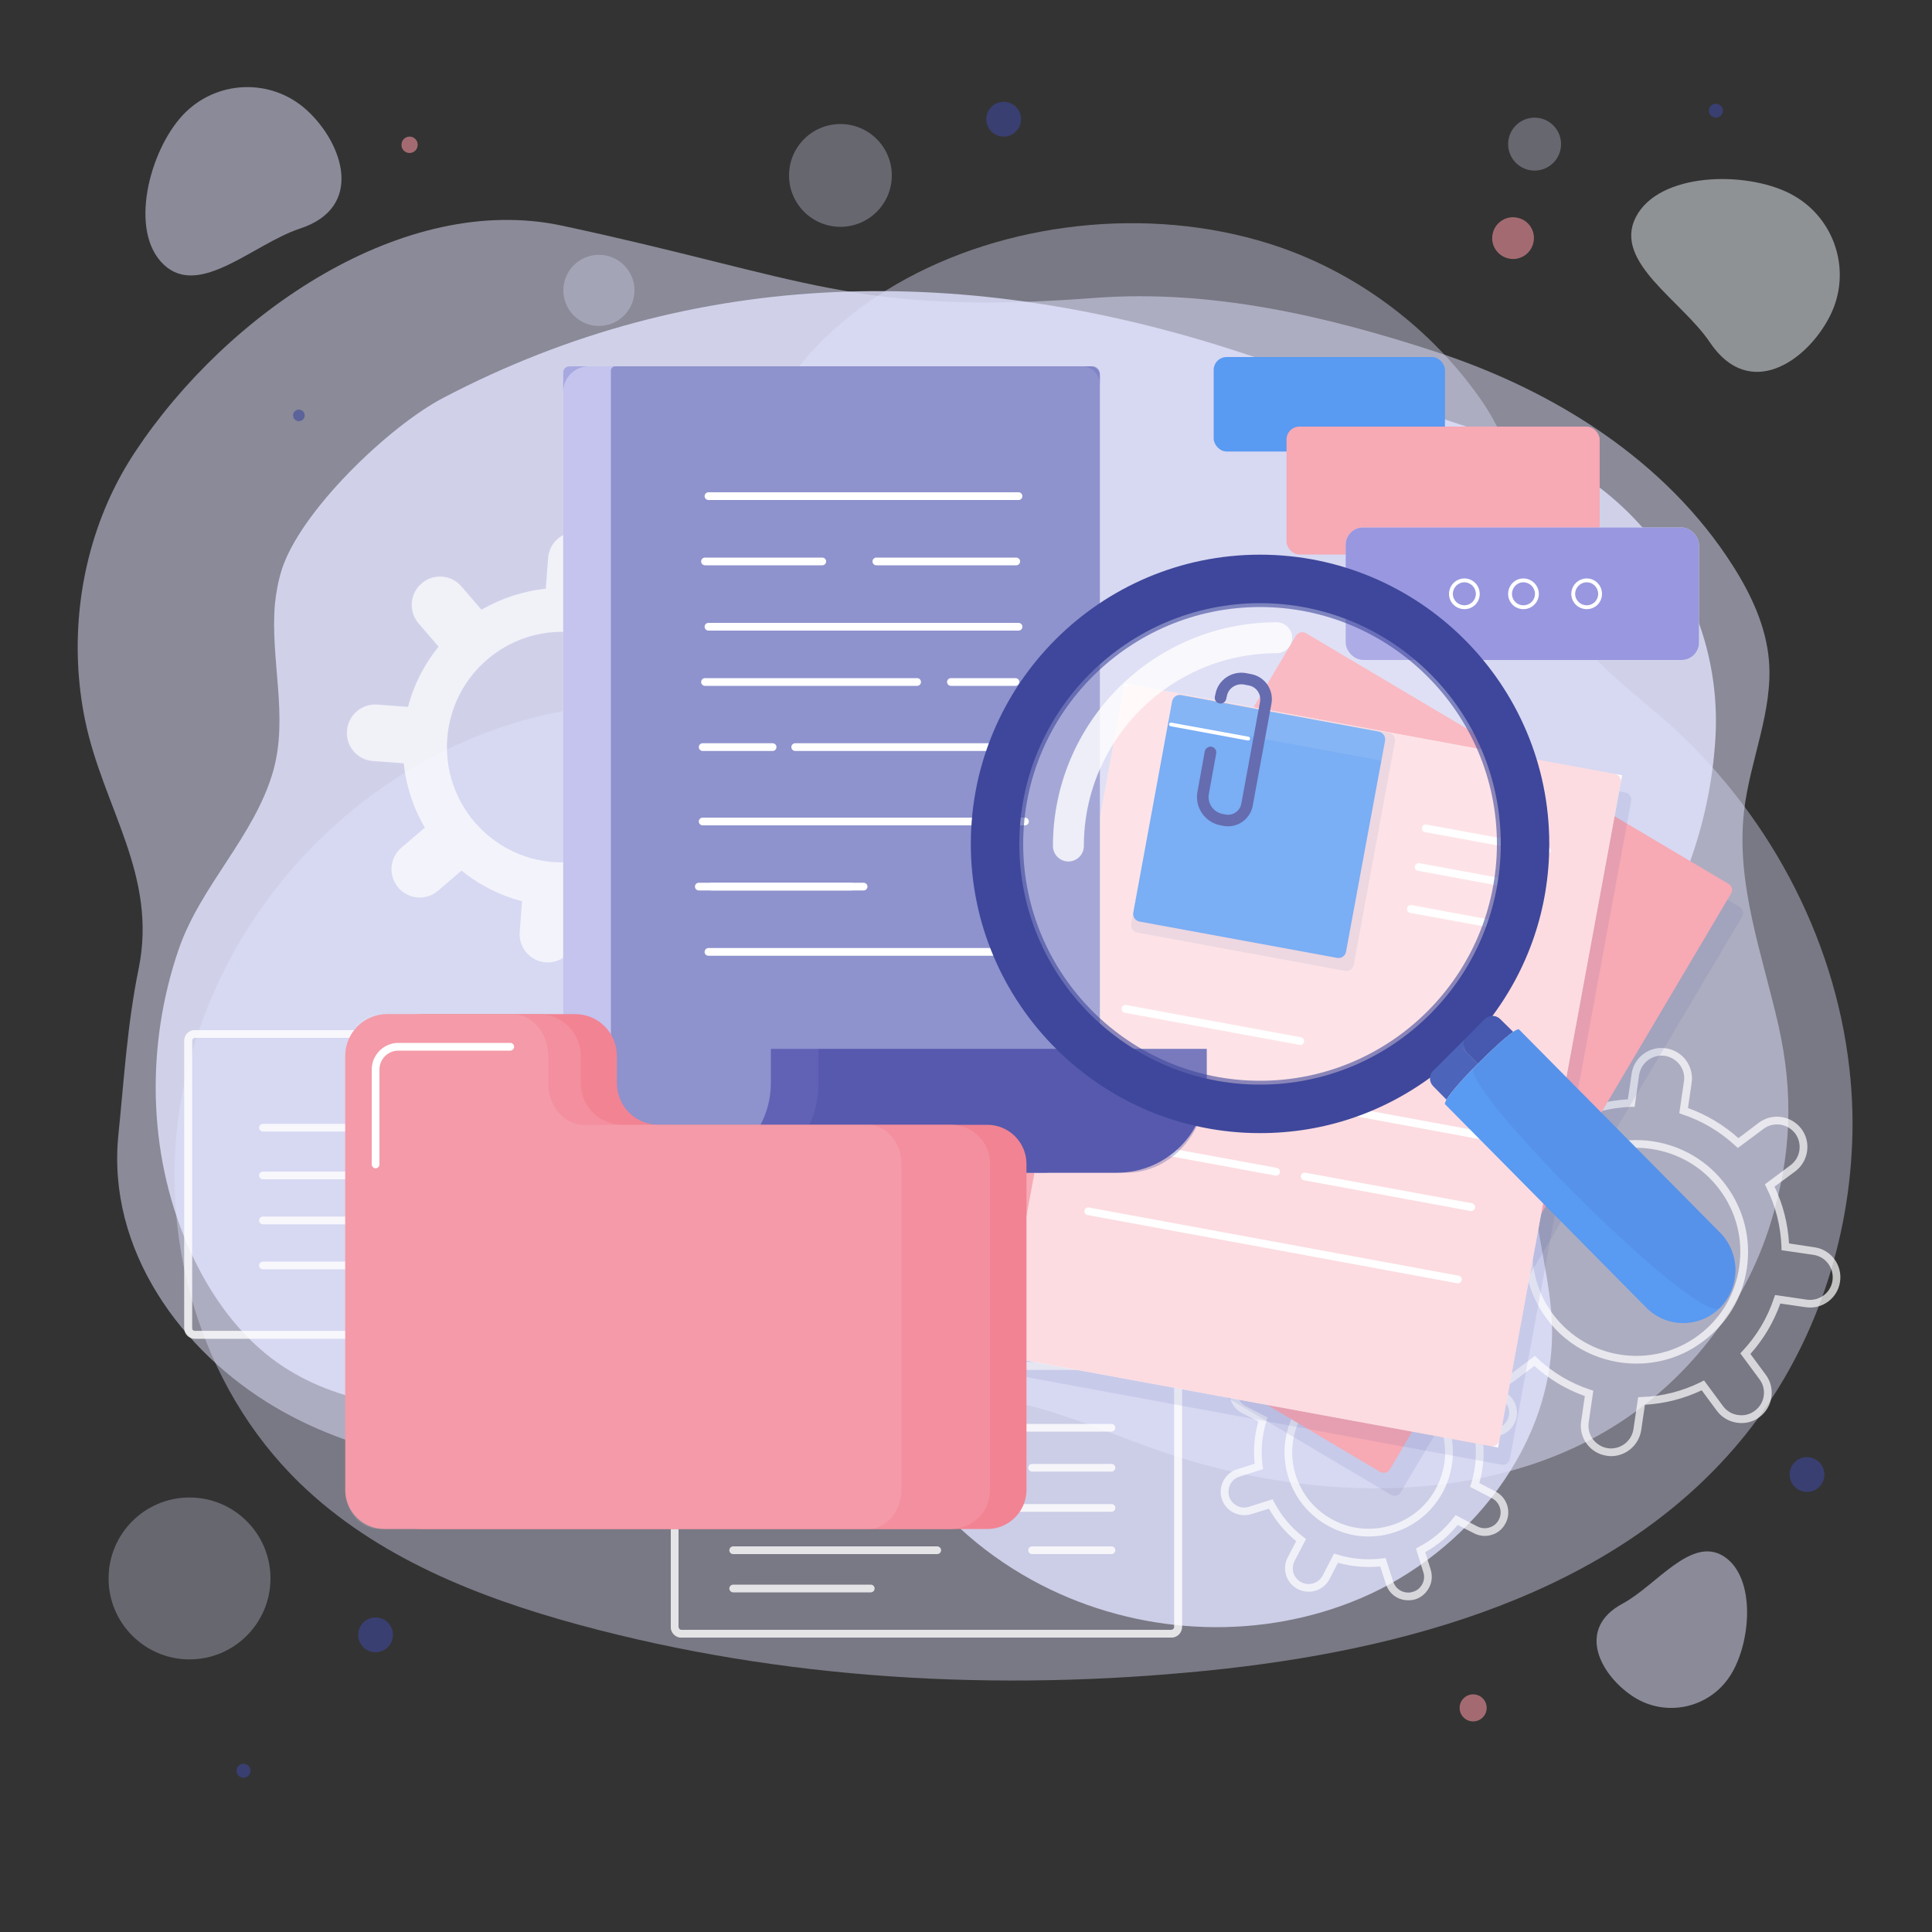 <svg version="1.2" xmlns="http://www.w3.org/2000/svg" viewBox="0 0 1000 1000" width="500" height="500">
	<rect x="0" y="0" width="1000" height="1000" fill="#333333" stroke="none"/>
	<title>2808164-ai</title>
	<style>
		.s0 { fill: #e1e2fe } 
		.s1 { fill: #ecf1f7 } 
		.s2 { fill: #3e479b } 
		.s3 { opacity: .6;fill: #ef929c } 
		.s4 { fill: #ffffff } 
		.s5 { opacity: .7;fill: #ffffff } 
		.s6 { opacity: .1;fill: #3e479b } 
		.s7 { fill: #f7a9b4 } 
		.s8 { opacity: .4;fill: #f7a9b4 } 
		.s9 { fill: #599af2 } 
		.s10 { opacity: .7;fill: #6d6cd4 } 
		.s11 { opacity: .4;fill: #6d6cd4 } 
		.s12 { opacity: .4;fill: #3e479b } 
		.s13 { fill: #6161b5 } 
		.s14 { opacity: .8;fill: #ffffff } 
		.s15 { opacity: .6;fill: #3e479b } 
		.s16 { fill: #4c65ba } 
		.s17 { fill: #f28393 } 
	</style>
	<g id="BACKGROUND">
		<g id="&lt;Group&gt;">
			<g id="&lt;Group&gt;">
				<g id="&lt;Group&gt;" style="opacity: .4">
					<g id="&lt;Group&gt;">
						<g id="&lt;Group&gt;">
							<path id="&lt;Path&gt;" class="s0" d="m900 746.8c-65.8 78.4-173.2 107.6-275 117.9-108.8 11-219.8 4.9-325.3-23.7-52.6-14.3-105.1-35.2-144.3-73.1-52.5-50.7-74.7-129.4-61.2-201.2 21.1-111.6 119.5-199.7 233.7-202.4 31-0.7 55.3-26.8 53.2-57.8q-0.1-1.5-0.1-2.3c-15.7-149.2 157.7-219.1 281.6-176.2 41.5 14.4 78.4 42.5 103.6 78.4 25.3 35.9 23.7 77.7 44.1 114 12.1 21.6 33.2 36.3 51.7 52.6 52.1 45.9 87.4 110.8 95.2 179.7 1.7 14.7 2.1 29.5 1.2 44.3-3.2 54.5-23.3 108.1-58.4 149.8z"/>
						</g>
					</g>
				</g>
				<g id="&lt;Group&gt;" style="opacity: .3">
					<circle id="&lt;Path&gt;" class="s0" cx="435" cy="90.8" r="26.6"/>
				</g>
				<g id="&lt;Group&gt;" style="opacity: .3">
					<circle id="&lt;Path&gt;" class="s0" cx="794.3" cy="74.6" r="13.7"/>
				</g>
				<g id="&lt;Group&gt;" style="opacity: .3">
					<circle id="&lt;Path&gt;" class="s0" cx="310" cy="150.3" r="18.4"/>
				</g>
				<g id="&lt;Group&gt;" style="opacity: .3">
					<circle id="&lt;Path&gt;" class="s0" cx="98.1" cy="817" r="41.9"/>
				</g>
			</g>
		</g>
		<g id="&lt;Group&gt;">
			<g id="&lt;Group&gt;">
				<g id="&lt;Group&gt;" style="opacity: .5">
					<path id="&lt;Path&gt;" class="s1" d="m885.1 177.3c-14.5-21.7-50.3-41.7-38.4-64.9 11.9-23.2 56.6-24.1 79.8-12.2 23.3 11.9 32.5 40.5 20.5 63.7-11.9 23.2-41.5 43.6-61.9 13.4z"/>
				</g>
				<g id="&lt;Group&gt;" style="opacity: .5">
					<path id="&lt;Path&gt;" class="s0" d="m839.9 830c17.6-9.5 35.5-35.2 52.4-24.4 16.8 10.9 14.1 45 3.2 61.8-10.8 16.8-33.3 21.7-50.1 10.8-16.8-10.9-30.1-35-5.5-48.2z"/>
				</g>
				<g id="&lt;Group&gt;" style="opacity: .5">
					<path id="&lt;Path&gt;" class="s0" d="m155.3 118.3c-24 7.9-51.9 36-70.4 18.8-18.5-17.2-7.6-58.9 9.6-77.4 17.2-18.5 46.1-19.6 64.6-2.4 18.5 17.1 29.6 50-3.8 61z"/>
				</g>
			</g>
			<g id="&lt;Group&gt;">
				<g id="&lt;Group&gt;" style="opacity: .5">
					<path id="&lt;Path&gt;" class="s0" d="m70 233.8c47.8-72.1 139.2-134.5 220.9-117 126.6 27.1 151.9 46.8 275.8 37.4 59.9-4.5 119.2 9.1 176.8 28 61.1 20 118.9 56.3 153.4 110.6 9.5 14.9 17.2 31.4 18.7 49 2.2 26.4-9.9 51.8-12.9 78.2-4.3 37.8 9.6 74.4 17.8 110.7 8 35.3 6.7 67.7-4 102.3-13.4 43.3-43.5 83.6-86.6 108.5-67.1 38.6-155.9 35-229.3 9.6-30.7-10.6-60.5-24.9-93.5-28.2-39.6-4.1-76.6 8.7-114.5 18.4-39.3 10.1-79.7 17.6-120.3 18.1-45 0.6-90.9-8-130.1-31.2-48.2-28.5-87.1-81.2-80.9-141.1 3-29.2 4.5-56.5 10.5-85.9 9.8-48.4-18.5-83.3-27.8-128.6-7.9-38.6-3.4-79.9 13.1-115.7 3.7-8 8-15.7 12.9-23.1z"/>
				</g>
				<g id="&lt;Group&gt;">
					<g id="&lt;Group&gt;" style="opacity: .8">
						<path id="&lt;Path&gt;" class="s0" d="m145.7 295.3c9.4-30.4 55.4-74.5 83.6-89.3 130.3-68.4 272-70 413.7-23.3q0.1 0 139.8 45.9c65.6 21.6 109.2 84.5 105.1 153.5q-0.1 0.7-0.1 1.4c-2.6 40-16 79.2-38 112.1-19.9 29.8-47.5 63.1-54.4 99.6-5.5 29.1 6.4 58.5 7.8 88.2 3.2 64-44.3 120.7-98.8 143.8-51 21.8-110.9 19.5-160.8-4.5-27-13-51.6-32.5-69.6-57.4-15.9-22-25.3-55.3-56.1-58.9-55.8-6.6-114.4 17.4-169.9 21.8-37.3 2.9-77-2.1-107.3-25-19.6-14.9-34-36.3-43.9-59.4-20.4-47.9-21.2-103-4.4-152.2 11.4-33.3 39.3-58.6 49-92.5 8-28.3-1.6-57.8 0.9-86.4 0.6-5.8 1.6-11.6 3.4-17.4z"/>
					</g>
				</g>
			</g>
		</g>
		<g id="&lt;Group&gt;" style="opacity: .6">
			<circle id="&lt;Path&gt;" class="s2" cx="935.3" cy="763.2" r="9"/>
		</g>
		<g id="&lt;Group&gt;" style="opacity: .6">
			<circle id="&lt;Path&gt;" class="s2" cx="519.5" cy="61.7" r="9"/>
		</g>
		<g id="&lt;Group&gt;" style="opacity: .6">
			<circle id="&lt;Path&gt;" class="s2" cx="194.4" cy="846.2" r="9"/>
		</g>
		<circle id="&lt;Path&gt;" class="s3" cx="762.5" cy="884" r="7"/>
		<g id="&lt;Group&gt;" style="opacity: .6">
			<circle id="&lt;Path&gt;" class="s2" cx="154.7" cy="215" r="3"/>
		</g>
		<path id="&lt;Path&gt;" class="s3" d="m793.7 125.5c-1.2 5.8-7 9.6-12.8 8.3-5.8-1.2-9.6-7-8.3-12.8 1.2-5.8 7-9.6 12.8-8.3 5.9 1.2 9.6 7 8.3 12.8z"/>
		<path id="&lt;Path&gt;" class="s3" d="m216.1 75.8c-0.4 2.3-2.7 3.8-5 3.3-2.3-0.5-3.7-2.7-3.2-5 0.4-2.3 2.7-3.8 5-3.3 2.3 0.5 3.7 2.8 3.2 5z"/>
		<g id="&lt;Group&gt;" style="opacity: .6">
			<path id="&lt;Path&gt;" class="s2" d="m891.7 58c-0.5 2-2.4 3.2-4.3 2.8-2-0.4-3.2-2.3-2.8-4.3 0.4-1.9 2.3-3.2 4.3-2.7 1.9 0.4 3.2 2.3 2.8 4.2z"/>
		</g>
		<g id="&lt;Group&gt;" style="opacity: .6">
			<path id="&lt;Path&gt;" class="s2" d="m129.6 917.3c-0.5 1.9-2.4 3.2-4.3 2.8-2-0.5-3.2-2.4-2.8-4.3 0.4-2 2.3-3.2 4.3-2.8 1.9 0.4 3.2 2.3 2.8 4.3z"/>
		</g>
	</g>
	<g id="OBJECTS">
		<g id="&lt;Group&gt;">
			<g id="&lt;Group&gt;" style="opacity: .7">
				<g id="&lt;Group&gt;">
					<g id="&lt;Group&gt;">
						<g id="&lt;Group&gt;">
							<path id="&lt;Compound Path&gt;" fill-rule="evenodd" class="s4" d="m402.3 395.2c-0.6 8.1-7.6 14.1-15.7 13.5l-15.9-1.2c-3 11.6-8.5 22.2-15.8 31.2l10.4 12.1c5.2 6.2 4.5 15.4-1.6 20.7-6.2 5.2-15.4 4.5-20.7-1.6l-10.4-12.1c-10 5.9-21.3 9.7-33.2 10.9l-1.3 15.9c-0.6 8.1-7.6 14.1-15.7 13.5-8-0.6-14.1-7.7-13.4-15.7l1.2-15.9c-11.7-3.1-22.3-8.5-31.3-15.9l-12.1 10.4c-6.1 5.3-15.4 4.6-20.6-1.5-5.3-6.2-4.6-15.4 1.5-20.7l12.2-10.4c-5.9-10-9.7-21.3-10.9-33.3l-16-1.2c-8-0.6-14.1-7.6-13.4-15.7 0.6-8 7.6-14.1 15.7-13.5l15.9 1.2c3-11.6 8.5-22.2 15.8-31.2l-10.4-12.1c-5.2-6.1-4.5-15.4 1.6-20.6 6.1-5.3 15.4-4.6 20.6 1.5l10.4 12.1c10-5.8 21.3-9.6 33.3-10.9l1.2-15.9c0.6-8 7.7-14.1 15.7-13.5 8.1 0.7 14.1 7.7 13.5 15.8l-1.2 15.9c11.7 3 22.3 8.5 31.2 15.8l12.2-10.4c6.1-5.3 15.3-4.6 20.6 1.6 5.3 6.1 4.6 15.4-1.6 20.6l-12.1 10.4c5.9 10 9.7 21.3 10.9 33.3l15.9 1.2c8.1 0.6 14.1 7.7 13.5 15.7zm-51.9-3.9c2.5-32.9-22.1-61.5-54.9-64.1-32.9-2.5-61.5 22.1-64 55-2.5 32.8 22.1 61.5 54.9 64 32.8 2.5 61.5-22.1 64-54.9z"/>
						</g>
					</g>
					<g id="&lt;Group&gt;">
						<g id="&lt;Group&gt;">
							<path id="&lt;Compound Path&gt;" fill-rule="evenodd" class="s4" d="m728.9 828.3c-1.9 0-3.8-0.4-5.6-1.3-2.9-1.5-5-4.1-6-7.2l-2.9-9c-7.4 0.7-14.7 0.1-21.9-1.9l-4.3 8.4c-3.1 6-10.5 8.3-16.5 5.2-2.9-1.5-5-4-6-7.1-1-3.1-0.7-6.4 0.8-9.3l4.4-8.4c-5.8-4.7-10.5-10.4-14.1-16.8l-9.1 2.8c-6.4 2-13.3-1.5-15.3-7.9-1-3.1-0.7-6.4 0.8-9.3 1.5-2.9 4.1-5.1 7.2-6l9-2.9c-0.8-7.4-0.1-14.7 1.9-21.9l-8.4-4.3c-2.9-1.5-5.1-4.1-6-7.2-1-3.1-0.7-6.4 0.8-9.3 1.5-2.9 4-5 7.1-6 3.1-1 6.4-0.7 9.3 0.8l8.4 4.4c4.7-5.8 10.3-10.5 16.8-14.2l-2.8-9c-2.1-6.4 1.5-13.3 7.9-15.3 3.1-1 6.4-0.7 9.3 0.8 2.9 1.5 5 4 6 7.1l2.9 9.1c7.4-0.8 14.7-0.2 21.9 1.8l4.3-8.4c3.1-5.9 10.5-8.3 16.5-5.2 5.9 3.1 8.3 10.5 5.2 16.5l-4.4 8.4c5.8 4.7 10.5 10.3 14.1 16.8l9.1-2.9c3.1-0.9 6.4-0.7 9.3 0.8 2.9 1.5 5 4.1 6 7.2 2 6.4-1.6 13.3-8 15.3l-9 2.9c0.8 7.3 0.1 14.7-1.9 21.8l8.4 4.4c6 3.1 8.3 10.5 5.2 16.4-1.5 2.9-4 5.1-7.1 6-3.1 1-6.4 0.7-9.3-0.8l-8.4-4.3c-4.7 5.7-10.3 10.5-16.8 14.1l2.8 9c1 3.2 0.7 6.5-0.8 9.3-1.5 2.9-4 5.1-7.1 6.1q-1.8 0.5-3.7 0.5zm-11.7-21.9l3.9 12.2c0.7 2.1 2.1 3.8 4 4.8 2 1 4.2 1.2 6.3 0.5 2.1-0.6 3.8-2.1 4.8-4 1-1.9 1.2-4.2 0.5-6.2l-3.8-12.2 1.4-0.8c7.1-3.7 13.2-8.8 18.1-15.2l1-1.3 11.3 5.9c2 1 4.2 1.2 6.3 0.5 2.1-0.6 3.8-2.1 4.8-4 2.1-4 0.5-9-3.5-11.1l-11.4-5.9 0.5-1.5c2.4-7.7 3.1-15.6 2-23.5l-0.2-1.7 12.2-3.8c4.3-1.4 6.7-6 5.4-10.3-0.7-2.1-2.1-3.8-4.1-4.8-1.9-1-4.1-1.2-6.2-0.6l-12.2 3.9-0.8-1.5c-3.7-7-8.8-13.1-15.1-18l-1.4-1 5.9-11.4c2.1-4 0.5-8.9-3.5-11-4-2.1-9-0.5-11 3.5l-5.9 11.3-1.6-0.5c-7.7-2.3-15.5-3-23.5-2l-1.6 0.2-3.9-12.2c-0.7-2-2.1-3.8-4-4.8-2-1-4.2-1.2-6.3-0.5-4.3 1.4-6.7 6-5.3 10.3l3.8 12.2-1.4 0.8c-7.1 3.7-13.2 8.8-18.1 15.1l-1 1.3-11.3-5.8c-2-1.1-4.2-1.2-6.3-0.6-2.1 0.7-3.8 2.1-4.8 4.1-1 1.9-1.2 4.1-0.5 6.2 0.6 2.1 2.1 3.8 4 4.8l11.4 5.9-0.5 1.6c-2.4 7.6-3.1 15.5-2.1 23.4l0.3 1.7-12.2 3.9c-2.1 0.6-3.8 2.1-4.8 4-1 2-1.2 4.2-0.6 6.3 1.4 4.3 6 6.7 10.3 5.3l12.2-3.9 0.8 1.5c3.7 7.1 8.8 13.2 15.1 18l1.4 1.1-5.9 11.3c-1 2-1.2 4.2-0.6 6.3 0.7 2 2.1 3.8 4.1 4.8 4 2 8.9 0.5 11-3.5l5.9-11.4 1.6 0.5c7.7 2.4 15.5 3 23.5 2zm-8.8-11.1c-6.9 0-13.7-1.7-20-5-10.3-5.3-18-14.4-21.5-25.5-3.5-11.1-2.5-22.8 2.9-33.2 5.3-10.3 14.4-17.9 25.5-21.4 11.1-3.5 22.9-2.5 33.2 2.8 10.3 5.4 17.9 14.5 21.5 25.5 3.5 11.1 2.4 22.9-2.9 33.3-5.4 10.3-14.4 17.9-25.5 21.4-4.3 1.4-8.8 2.1-13.2 2.1zm0.1-83.2c-4 0-8.1 0.6-12 1.9-10.1 3.2-18.3 10.1-23.2 19.5-4.8 9.3-5.8 20.1-2.6 30.1 3.2 10.1 10.1 18.3 19.5 23.2 9.4 4.9 20.1 5.8 30.2 2.6 10-3.2 18.3-10.1 23.1-19.5 4.9-9.4 5.8-20.1 2.6-30.1-3.1-10.1-10.1-18.3-19.4-23.2-5.8-3-12-4.5-18.2-4.5z"/>
						</g>
					</g>
					<g id="&lt;Group&gt;">
						<g id="&lt;Group&gt;">
							<path id="&lt;Compound Path&gt;" fill-rule="evenodd" class="s4" d="m833.9 753.7q-1.1 0-2.2-0.2c-8.6-1.2-14.6-9.2-13.3-17.8l1.9-13.1c-9.7-3.5-18.5-8.7-26.1-15.6l-10.7 8c-3.3 2.5-7.5 3.5-11.6 2.9-4.2-0.6-7.8-2.8-10.3-6.1-5.2-7-3.8-16.8 3.2-22l10.6-7.9c-4.4-9.3-6.9-19.2-7.5-29.5l-13.1-1.9c-8.6-1.2-14.5-9.2-13.3-17.8 0.6-4.1 2.8-7.8 6.2-10.3 3.3-2.5 7.5-3.6 11.6-3l13.2 1.9c3.4-9.6 8.6-18.4 15.5-26l-8-10.7c-2.5-3.4-3.5-7.5-2.9-11.6 0.6-4.2 2.8-7.9 6.1-10.4 3.4-2.5 7.5-3.5 11.7-2.9 4.1 0.6 7.8 2.8 10.3 6.1l8 10.7c9.2-4.4 19.1-6.9 29.4-7.5l1.9-13.1c1.2-8.6 9.2-14.6 17.8-13.3 4.1 0.6 7.8 2.8 10.3 6.1 2.5 3.4 3.6 7.5 3 11.7l-1.9 13.1c9.6 3.5 18.4 8.7 26.1 15.6l10.6-8c6.9-5.2 16.8-3.7 22 3.2 5.2 6.9 3.7 16.8-3.2 22l-10.7 7.9c4.4 9.3 6.9 19.2 7.5 29.4l13.2 2c8.5 1.2 14.5 9.2 13.2 17.8-1.2 8.5-9.2 14.5-17.8 13.2l-13.1-1.9c-3.5 9.7-8.7 18.5-15.5 26.1l7.9 10.7c5.2 6.9 3.8 16.8-3.2 22-3.3 2.5-7.5 3.5-11.6 2.9-4.2-0.6-7.9-2.8-10.4-6.1l-7.9-10.7c-9.3 4.4-19.2 6.9-29.4 7.5l-1.9 13.1c-1.2 7.8-7.9 13.5-15.6 13.5zm-39.4-51.9l1.2 1.2c7.9 7.4 17.1 12.9 27.4 16.3l1.6 0.5-2.4 16.5c-0.9 6.4 3.5 12.3 9.9 13.3 6.4 0.9 12.4-3.6 13.3-10l2.4-16.4 1.7-0.1c10.8-0.3 21.2-3 30.9-7.8l1.5-0.8 9.9 13.4c1.9 2.5 4.6 4.1 7.7 4.5 3.1 0.5 6.2-0.3 8.7-2.2 5.2-3.8 6.3-11.2 2.4-16.3l-9.9-13.4 1.1-1.2c7.4-7.9 12.9-17.1 16.3-27.4l0.6-1.6 16.4 2.4c6.4 0.9 12.4-3.5 13.3-9.9 0.9-6.4-3.5-12.4-9.9-13.3l-16.5-2.4v-1.6c-0.4-10.9-3-21.3-7.9-31l-0.7-1.5 13.3-9.9c5.2-3.9 6.2-11.2 2.4-16.4-1.9-2.5-4.6-4.1-7.7-4.6-3.1-0.4-6.2 0.3-8.7 2.2l-13.3 9.9-1.2-1.1c-8-7.4-17.2-12.9-27.5-16.3l-1.6-0.6 2.4-16.4c0.5-3.1-0.3-6.2-2.2-8.7-1.9-2.5-4.6-4.1-7.7-4.6-6.4-0.9-12.3 3.5-13.3 9.9l-2.3 16.5h-1.7c-10.9 0.4-21.3 3-31 7.9l-1.5 0.7-9.9-13.3c-1.9-2.5-4.6-4.1-7.7-4.6-3.1-0.4-6.2 0.4-8.7 2.2-2.5 1.9-4.1 4.6-4.6 7.7-0.4 3.1 0.4 6.2 2.2 8.7l10 13.3-1.2 1.3c-7.4 7.9-12.9 17.1-16.3 27.4l-0.5 1.6-16.5-2.4c-3.1-0.5-6.1 0.3-8.7 2.2-2.5 1.9-4.1 4.6-4.5 7.7-1 6.4 3.5 12.3 9.9 13.3l16.4 2.4 0.1 1.6c0.3 10.9 3 21.3 7.8 31l0.8 1.5-13.4 9.9c-2.5 1.9-4.1 4.6-4.5 7.7-0.5 3.1 0.3 6.2 2.2 8.7 1.8 2.5 4.6 4.1 7.7 4.6 3.1 0.4 6.1-0.4 8.7-2.2zm52.5 4c-17.6 0-35.1-8-46.4-23.2-19.1-25.6-13.8-61.9 11.8-81 12.3-9.2 27.6-13.1 42.9-10.9 15.3 2.3 28.8 10.3 38 22.7 9.2 12.4 13.1 27.6 10.9 42.9-2.2 15.3-10.3 28.8-22.7 38-10.3 7.8-22.4 11.5-34.5 11.5zm-0.2-111.7c-11.5 0-22.6 3.7-32 10.7-23.8 17.8-28.7 51.6-11 75.4 17.8 23.8 51.6 28.7 75.4 10.9 11.5-8.6 19-21.2 21-35.4 2.1-14.2-1.5-28.4-10.1-39.9-8.6-11.6-21.2-19-35.4-21.1q-3.9-0.6-7.9-0.6zm33.6 98.6z"/>
						</g>
					</g>
				</g>
			</g>
			<g id="&lt;Group&gt;">
				<g id="&lt;Group&gt;" style="opacity: .8">
					<path id="&lt;Path&gt;" class="s4" d="m575.3 761.7h-41.1c-1.1 0-2-0.9-2-2 0-1.1 0.9-2 2-2h41.1c1.1 0 2 0.9 2 2 0 1.1-0.9 2-2 2z"/>
					<path id="&lt;Path&gt;" class="s4" d="m575.3 804.4h-41.1c-1.1 0-2-0.9-2-2 0-1.1 0.9-2 2-2h41.1c1.1 0 2 0.9 2 2 0 1.1-0.9 2-2 2z"/>
					<g id="&lt;Group&gt;">
						<g id="&lt;Group&gt;">
							<g id="&lt;Group&gt;">
								<path id="&lt;Compound Path&gt;" fill-rule="evenodd" class="s4" d="m606.3 847.6h-253.7c-3 0-5.4-2.5-5.4-5.5v-131.7c0-2.9 2.4-5.4 5.4-5.4h253.7c3 0 5.5 2.5 5.5 5.4v131.7c0 3-2.5 5.5-5.5 5.5zm-253.7-138.6c-0.8 0-1.4 0.7-1.4 1.4v131.7c0 0.8 0.6 1.5 1.4 1.5h253.7c0.8 0 1.5-0.7 1.5-1.5v-131.7c0-0.7-0.7-1.4-1.5-1.4z"/>
								<path id="&lt;Compound Path&gt;" fill-rule="evenodd" class="s5" d="m606.3 847.6h-253.7c-3 0-5.4-2.5-5.4-5.5v-131.7c0-2.9 2.4-5.4 5.4-5.4h253.7c3 0 5.5 2.5 5.5 5.4v131.7c0 3-2.5 5.5-5.5 5.5zm-253.7-138.6c-0.8 0-1.4 0.7-1.4 1.4v131.7c0 0.8 0.6 1.5 1.4 1.5h253.7c0.8 0 1.5-0.7 1.5-1.5v-131.7c0-0.7-0.7-1.4-1.5-1.4z"/>
							</g>
						</g>
						<path id="&lt;Path&gt;" class="s4" d="m575.3 741h-195.8c-1.1 0-2-0.9-2-2 0-1.1 0.9-2 2-2h195.8c1.1 0 2 0.9 2 2 0 1.1-0.9 2-2 2z"/>
						<path id="&lt;Path&gt;" class="s4" d="m575.3 782.5h-195.8c-1.1 0-2-0.9-2-2 0-1.2 0.9-2 2-2h195.8c1.1 0 2 0.8 2 2 0 1.1-0.9 2-2 2z"/>
						<path id="&lt;Path&gt;" class="s4" d="m485.1 761.7h-105.6c-1.1 0-2-0.9-2-2 0-1.1 0.9-2 2-2h105.6c1.1 0 2 0.9 2 2 0 1.1-0.9 2-2 2z"/>
						<path id="&lt;Path&gt;" class="s4" d="m485.1 804.4h-105.6c-1.1 0-2-0.9-2-2 0-1.1 0.9-2 2-2h105.6c1.1 0 2 0.9 2 2 0 1.1-0.9 2-2 2z"/>
						<path id="&lt;Path&gt;" class="s4" d="m450.7 824.2h-71.2c-1.1 0-2-0.9-2-2 0-1.1 0.9-2 2-2h71.2c1.1 0 2 0.9 2 2 0 1.1-0.9 2-2 2z"/>
					</g>
				</g>
				<g id="&lt;Group&gt;" style="opacity: .8">
					<path id="&lt;Path&gt;" class="s4" d="m182.2 633.7h-46.1c-1.1 0-2-0.9-2-2 0-1.1 0.9-2 2-2h46.1c1.1 0 2 0.9 2 2 0 1.1-0.9 2-2 2z"/>
					<path id="&lt;Path&gt;" class="s4" d="m182.2 585.7h-46.1c-1.1 0-2-0.9-2-2 0-1.1 0.9-2 2-2h46.1c1.1 0 2 0.9 2 2 0 1.1-0.9 2-2 2z"/>
					<g id="&lt;Group&gt;">
						<g id="&lt;Group&gt;">
							<g id="&lt;Group&gt;">
								<path id="&lt;Compound Path&gt;" fill-rule="evenodd" class="s4" d="m386.8 692.9h-286c-3 0-5.4-2.4-5.4-5.4v-148.9c0-3 2.4-5.4 5.4-5.4h286c3 0 5.4 2.4 5.4 5.4v148.9c0 3-2.4 5.4-5.4 5.4zm-286-155.7c-0.8 0-1.4 0.6-1.4 1.4v148.9c0 0.8 0.6 1.4 1.4 1.4h286c0.8 0 1.4-0.6 1.4-1.4v-148.9c0-0.8-0.6-1.4-1.4-1.4z"/>
								<path id="&lt;Compound Path&gt;" fill-rule="evenodd" class="s5" d="m386.8 692.9h-286c-3 0-5.4-2.4-5.4-5.4v-148.9c0-3 2.4-5.4 5.4-5.4h286c3 0 5.4 2.4 5.4 5.4v148.9c0 3-2.4 5.4-5.4 5.4zm-286-155.7c-0.8 0-1.4 0.6-1.4 1.4v148.9c0 0.8 0.6 1.4 1.4 1.4h286c0.8 0 1.4-0.6 1.4-1.4v-148.9c0-0.8-0.6-1.4-1.4-1.4z"/>
							</g>
						</g>
						<path id="&lt;Path&gt;" class="s4" d="m356.1 657h-220c-1.1 0-2-0.9-2-2 0-1.1 0.9-2 2-2h220c1.1 0 2 0.9 2 2 0 1.1-0.9 2-2 2z"/>
						<path id="&lt;Path&gt;" class="s4" d="m356.1 610.4h-220c-1.1 0-2-0.9-2-2 0-1.1 0.9-2 2-2h220c1.1 0 2 0.9 2 2 0 1.1-0.9 2-2 2z"/>
						<path id="&lt;Path&gt;" class="s4" d="m356.1 633.7h-118.6c-1.1 0-2-0.9-2-2 0-1.1 0.9-2 2-2h118.6c1.1 0 2 0.9 2 2 0 1.1-0.9 2-2 2z"/>
						<path id="&lt;Path&gt;" class="s4" d="m356.1 585.7h-118.6c-1.1 0-2-0.9-2-2 0-1.1 0.9-2 2-2h118.6c1.1 0 2 0.9 2 2 0 1.1-0.9 2-2 2z"/>
						<path id="&lt;Path&gt;" class="s4" d="m356.1 563.4h-80c-1.1 0-2-0.9-2-2 0-1.1 0.9-2 2-2h80c1.1 0 2 0.9 2 2 0 1.1-0.9 2-2 2z"/>
					</g>
				</g>
			</g>
		</g>
		<g id="&lt;Group&gt;">
			<g id="&lt;Group&gt;">
				<path id="&lt;Path&gt;" class="s6" d="m720 773.7l-218.9-129.7c-1.7-1.1-2.3-3.3-1.3-5.1l176.7-298c1-1.7 3.3-2.3 5.1-1.2l218.8 129.7c1.8 1 2.3 3.3 1.3 5.1l-176.7 297.9c-1 1.8-3.3 2.4-5 1.3z"/>
				<path id="&lt;Path&gt;" class="s7" d="m714.3 761.8l-218.9-129.8c-1.7-1-2.3-3.3-1.2-5l176.6-298c1.1-1.7 3.3-2.3 5.1-1.3l218.8 129.8c1.8 1 2.4 3.3 1.3 5l-176.6 298c-1.1 1.8-3.4 2.3-5.1 1.3z"/>
			</g>
			<g id="&lt;Group&gt;">
				<path id="&lt;Path&gt;" class="s6" d="m777.1 758.1l-250.1-46.1c-2.1-0.3-3.4-2.3-3-4.3l62.8-340.6c0.3-2.1 2.3-3.4 4.3-3l250.2 46.1c2 0.4 3.3 2.3 3 4.3l-62.8 340.7c-0.4 2-2.3 3.3-4.4 2.9z"/>
				<path id="&lt;Path&gt;" class="s4" d="m775.4 749.2l-257.4-47.4 64.1-348 257.5 47.5z"/>
				<path id="&lt;Path&gt;" class="s8" d="m771.8 748.6l-250.2-46.2c-2-0.3-3.3-2.3-3-4.3l62.8-340.6c0.4-2 2.3-3.4 4.3-3l250.2 46.1c2 0.4 3.4 2.3 3 4.3l-62.8 340.7c-0.4 2-2.3 3.3-4.3 3z"/>
				<path id="&lt;Path&gt;" class="s4" d="m800.6 442.3q-0.2 0-0.4-0.1l-62.6-11.5c-1.1-0.2-1.8-1.2-1.6-2.3 0.2-1.1 1.2-1.8 2.3-1.6l62.7 11.5c1.1 0.2 1.8 1.3 1.6 2.3-0.2 1-1 1.7-2 1.7z"/>
				<path id="&lt;Path&gt;" class="s4" d="m796.9 462.3q-0.2 0-0.3 0l-62.7-11.6c-1.1-0.2-1.8-1.2-1.6-2.3 0.2-1.1 1.3-1.8 2.4-1.6l62.6 11.5c1.1 0.2 1.8 1.3 1.6 2.3-0.2 1-1 1.7-2 1.7z"/>
				<path id="&lt;Path&gt;" class="s4" d="m792.9 484q-0.2 0-0.3 0l-62.7-11.5c-1.1-0.2-1.8-1.3-1.6-2.4 0.2-1.1 1.2-1.8 2.4-1.6l62.6 11.6c1.1 0.2 1.8 1.2 1.6 2.3-0.2 1-1 1.6-2 1.6z"/>
				<g id="&lt;Group&gt;">
					<path id="&lt;Path&gt;" class="s6" d="m696 502.5l-107.3-19.8c-2.2-0.4-3.6-2.4-3.2-4.6l21.3-115.4c0.4-2.2 2.5-3.6 4.6-3.2l107.3 19.7c2.2 0.4 3.7 2.5 3.3 4.7l-21.3 115.4c-0.4 2.2-2.5 3.6-4.7 3.2z"/>
					<path id="&lt;Path&gt;" class="s9" d="m692.1 495.8l-102.3-18.8c-2.2-0.4-3.6-2.5-3.2-4.7l20.1-109.3c0.4-2.1 2.5-3.6 4.7-3.2l102.3 18.9c2.1 0.4 3.6 2.5 3.2 4.7l-20.2 109.2c-0.4 2.2-2.4 3.6-4.6 3.2z"/>
					<g id="&lt;Group&gt;" style="opacity: .1">
						<path id="&lt;Path&gt;" class="s1" d="m715 393.7l-110.2-20.3 1.9-10.5c0.4-2.1 2.4-3.5 4.6-3.1l102.6 18.9c2.1 0.4 3.4 2.4 3 4.4z"/>
					</g>
					<path id="&lt;Path&gt;" class="s2" d="m635.6 427.7q-1.1 0-2.3-0.2l-1.5-0.3c-8.1-1.5-13.5-9.3-12-17.4l3.8-20.9c0.3-1.6 1.9-2.7 3.5-2.4 1.6 0.3 2.7 1.9 2.4 3.5l-3.8 20.9c-0.9 4.8 2.3 9.5 7.1 10.4l1.6 0.3c3.7 0.7 7.4-1.8 8.1-5.6l9.7-52.8c0.7-3.9-1.9-7.7-5.8-8.4l-2.6-0.5c-4.1-0.7-8.1 2-8.8 6.1l-0.3 1.3c-0.3 1.7-1.9 2.7-3.5 2.4-1.6-0.3-2.7-1.8-2.4-3.5l0.3-1.3c1.3-7.3 8.4-12.2 15.8-10.9l2.6 0.5c7.2 1.3 11.9 8.2 10.6 15.3l-9.7 52.9c-1.2 6.2-6.6 10.6-12.8 10.6z"/>
					<path id="&lt;Path&gt;" class="s4" d="m646 383.3q0 0-0.1 0l-40-7.4c-0.6-0.1-0.9-0.6-0.8-1.1 0.1-0.6 0.6-0.9 1.1-0.8l40 7.3c0.6 0.1 0.9 0.7 0.8 1.2-0.1 0.5-0.5 0.8-1 0.8z"/>
				</g>
				<g id="&lt;Group&gt;">
					<path id="&lt;Path&gt;" class="s4" d="m768.3 590q-0.2 0-0.4 0l-191.3-35.3c-1.1-0.2-1.8-1.3-1.6-2.3 0.2-1.1 1.2-1.9 2.3-1.7l191.4 35.3c1 0.2 1.8 1.3 1.6 2.4-0.2 0.9-1.1 1.6-2 1.6z"/>
					<path id="&lt;Path&gt;" class="s4" d="m754.6 664.2q-0.2 0-0.4 0l-191.3-35.3c-1.1-0.2-1.8-1.2-1.6-2.3 0.2-1.1 1.2-1.8 2.3-1.6l191.4 35.3c1.1 0.1 1.8 1.2 1.6 2.3-0.2 0.9-1 1.6-2 1.6z"/>
					<path id="&lt;Path&gt;" class="s4" d="m660.5 608.5q-0.1 0-0.3 0l-90.5-16.7c-1.1-0.2-1.8-1.2-1.6-2.3 0.2-1.1 1.2-1.8 2.3-1.6l90.5 16.6c1.1 0.2 1.8 1.3 1.6 2.4-0.2 0.9-1 1.6-2 1.6z"/>
					<path id="&lt;Path&gt;" class="s4" d="m673 540.9q-0.2 0-0.4-0.1l-90.4-16.6c-1.1-0.2-1.8-1.3-1.6-2.4 0.2-1 1.2-1.8 2.3-1.6l90.5 16.7c1.1 0.2 1.8 1.3 1.6 2.3-0.2 1-1 1.7-2 1.7z"/>
					<path id="&lt;Path&gt;" class="s4" d="m761.5 626.8q-0.2 0-0.4 0l-86.2-15.9c-1-0.2-1.8-1.2-1.6-2.3 0.2-1.1 1.3-1.8 2.4-1.6l86.2 15.8c1 0.2 1.8 1.3 1.6 2.4-0.2 0.9-1.1 1.6-2 1.6z"/>
				</g>
			</g>
			<g id="&lt;Group&gt;">
				<rect id="&lt;Path&gt;" class="s9" x="628.2" y="184.8" width="119.7" height="48.9" rx="6.7"></rect>
				<rect id="&lt;Path&gt;" class="s7" x="665.9" y="220.8" width="162.1" height="66.2" rx="6.7"></rect>
				<g id="&lt;Group&gt;">
					<g id="&lt;Group&gt;">
						<g id="&lt;Group&gt;">
							<g id="&lt;Group&gt;">
								<rect id="&lt;Path&gt;" class="s4" x="696.5" y="273" width="182.9" height="68.6" rx="9"></rect>
							</g>
							<rect id="&lt;Path&gt;" class="s10" x="696.5" y="273" width="182.9" height="68.6" rx="9"></rect>
						</g>
						<g id="&lt;Group&gt;">
							<g id="&lt;Group&gt;">
								<path id="&lt;Compound Path&gt;" fill-rule="evenodd" class="s4" d="m821.3 315.3c-4.4 0-8-3.5-8-7.9 0-4.4 3.6-8 8-8 4.4 0 7.9 3.6 7.9 8 0 4.4-3.5 7.9-7.9 7.9zm0-13.9c-3.3 0-6 2.7-6 6 0 3.3 2.7 5.9 6 5.9 3.3 0 5.9-2.6 5.9-5.9 0-3.3-2.6-6-5.9-6z"/>
								<path id="&lt;Compound Path&gt;" fill-rule="evenodd" class="s4" d="m788.5 315.3c-4.4 0-7.9-3.5-7.9-7.9 0-4.4 3.5-8 7.9-8 4.4 0 8 3.6 8 8 0 4.4-3.6 7.9-8 7.9zm0-13.9c-3.3 0-5.9 2.7-5.9 6 0 3.3 2.6 5.9 5.9 5.9 3.3 0 6-2.6 6-5.9 0-3.3-2.7-6-6-6z"/>
								<path id="&lt;Compound Path&gt;" fill-rule="evenodd" class="s4" d="m758 315.3c-4.4 0-8-3.5-8-7.9 0-4.4 3.6-8 8-8 4.4 0 7.9 3.6 7.9 8 0 4.4-3.5 7.9-7.9 7.9zm0-13.9c-3.3 0-6 2.7-6 6 0 3.3 2.7 5.9 6 5.9 3.2 0 5.9-2.6 5.9-5.9 0-3.3-2.7-6-5.9-6z"/>
							</g>
						</g>
					</g>
				</g>
			</g>
		</g>
		<g id="&lt;Group&gt;">
			<g id="&lt;Group&gt;">
				<path id="&lt;Path&gt;" class="s4" d="m304.8 189.6h255.2c5.2 0 9.3 4.2 9.3 9.3v376c0 17.7-14.3 32.1-32.1 32.1h-177.2c-37.8 0-68.5-30.6-68.5-68.4v-335.8c0-7.3 6-13.2 13.3-13.2z"/>
			</g>
			<path id="&lt;Path&gt;" class="s11" d="m294.8 189.6h269.6c2.7 0 4.9 2.2 4.9 5v381.8c0 16.9-13.7 30.6-30.6 30.6h-184.8c-34.4 0-62.4-27.9-62.4-62.3v-351.9c0-1.8 1.5-3.2 3.3-3.2z"/>
			<path id="&lt;Path&gt;" class="s12" d="m318.4 189.6h247c2.2 0 3.9 1.8 3.9 3.9v383.9c0 16.4-13.2 29.6-29.5 29.6h-162.3c-33.8 0-61.3-27.4-61.3-61.3v-353.9c0-1.2 1-2.2 2.2-2.2z"/>
			<g id="&lt;Group&gt;">
				<path id="&lt;Path&gt;" class="s13" d="m399 560.5v-17.6h225.6v17.6c0 25.7-20.8 46.5-46.5 46.5h-223.1c24.5-1.4 44-21.6 44-46.5z"/>
			</g>
			<g id="&lt;Group&gt;" style="opacity: .3">
				<path id="&lt;Path&gt;" class="s2" d="m423.7 560.5v-17.6h200.9v17.6c0 25.7-18.5 46.5-41.4 46.5h-198.6c21.8-1.4 39.1-21.6 39.1-46.5z"/>
			</g>
			<g id="&lt;Group&gt;">
				<path id="&lt;Path&gt;" class="s4" d="m527.2 494.7h-160.5c-1.1 0-2-0.8-2-2 0-1.1 0.9-2 2-2h160.5c1.1 0 2 0.9 2 2 0 1.2-0.9 2-2 2z"/>
				<path id="&lt;Path&gt;" class="s4" d="m530.5 427.2h-166.8c-1.1 0-2-0.9-2-2 0-1.1 0.9-2 2-2h166.8c1.2 0 2 0.9 2 2 0 1.1-0.8 2-2 2z"/>
				<path id="&lt;Path&gt;" class="s4" d="m447 460.9h-85.3c-1.1 0-2-0.9-2-2 0-1.1 0.9-2 2-2h85.3c1.1 0 2 0.9 2 2 0 1.1-0.9 2-2 2z"/>
				<path id="&lt;Path&gt;" class="s4" d="m440.5 460.9h-72.3c-1.1 0-2-0.9-2-2 0-1.1 0.9-2 2-2h72.3c1.1 0 2 0.9 2 2 0 1.1-0.9 2-2 2z"/>
				<path id="&lt;Path&gt;" class="s4" d="m474.7 355h-109.8c-1.1 0-2-0.9-2-2 0-1.1 0.9-2 2-2h109.8c1.1 0 2 0.9 2 2 0 1.1-0.9 2-2 2z"/>
				<path id="&lt;Path&gt;" class="s4" d="m525.6 355h-33.4c-1.1 0-2-0.9-2-2 0-1.1 0.9-2 2-2h33.4c1.1 0 2 0.9 2 2 0 1.1-0.9 2-2 2z"/>
				<path id="&lt;Path&gt;" class="s4" d="m530.5 388.7h-118.9c-1.1 0-2-0.9-2-2 0-1.1 0.9-2 2-2h118.9c1.2 0 2 0.9 2 2 0 1.1-0.8 2-2 2z"/>
				<path id="&lt;Path&gt;" class="s4" d="m399.9 388.7h-36.2c-1.1 0-2-0.9-2-2 0-1.1 0.9-2 2-2h36.2c1.1 0 2 0.9 2 2 0 1.1-0.9 2-2 2z"/>
				<path id="&lt;Path&gt;" class="s4" d="m527.2 326.4h-160.5c-1.1 0-2-0.9-2-2 0-1.1 0.9-2 2-2h160.5c1.1 0 2 0.9 2 2 0 1.1-0.9 2-2 2z"/>
				<path id="&lt;Path&gt;" class="s4" d="m527.2 258.8h-160.5c-1.1 0-2-0.9-2-2 0-1.1 0.9-2 2-2h160.5c1.1 0 2 0.9 2 2 0 1.1-0.9 2-2 2z"/>
				<path id="&lt;Path&gt;" class="s4" d="m425.6 292.6h-60.7c-1.1 0-2-0.9-2-2 0-1.1 0.9-2 2-2h60.7c1.1 0 2 0.9 2 2 0 1.1-0.9 2-2 2z"/>
				<path id="&lt;Path&gt;" class="s4" d="m526 292.6h-72.4c-1.1 0-2-0.9-2-2 0-1.1 0.9-2 2-2h72.4c1.1 0 2 0.9 2 2 0 1.1-0.9 2-2 2z"/>
			</g>
		</g>
		<g id="&lt;Group&gt;">
			<g id="&lt;Group&gt;">
				<g id="&lt;Group&gt;">
					<g id="&lt;Group&gt;" style="opacity: .2">
						<circle id="&lt;Path&gt;" class="s4" cx="652.2" cy="436.8" r="126.6"/>
					</g>
				</g>
				<g id="&lt;Group&gt;">
					<path id="&lt;Path&gt;" class="s14" d="m553 445.9c-4.4 0-8-3.6-8-8 0-63.9 51.9-115.8 115.8-115.8 4.4 0 8 3.6 8 8 0 4.4-3.6 8-8 8-55 0-99.8 44.8-99.8 99.8 0 4.4-3.6 8-8 8z"/>
				</g>
				<path id="&lt;Compound Path&gt;" fill-rule="evenodd" class="s15" d="m652.2 567.4c-72 0-130.6-58.6-130.6-130.6 0-72 58.6-130.6 130.6-130.6 72 0 130.6 58.6 130.6 130.6 0 72-58.6 130.6-130.6 130.6zm0-253.2c-67.6 0-122.6 55-122.6 122.6 0 67.6 55 122.6 122.6 122.6 67.6 0 122.6-55 122.6-122.6 0-67.6-55-122.6-122.6-122.6z"/>
				<g id="&lt;Group&gt;">
					<g id="&lt;Group&gt;">
						<g id="&lt;Group&gt;">
							<path id="&lt;Compound Path&gt;" fill-rule="evenodd" class="s2" d="m759.2 536.9l-17.1 17.1c-24.9 19.1-56.1 30.5-89.9 30.5-81.6 0-147.7-66.1-147.7-147.7 0-81.6 66.1-147.7 147.7-147.7 81.6 0 147.7 66.1 147.7 147.7 0 34-11.5 65.2-30.8 90.2q-0.3 0.2-0.6 0.5zm19.7-100.1c0-69.9-56.7-126.6-126.6-126.6-69.9 0-126.6 56.7-126.6 126.6 0 69.9 56.7 126.6 126.6 126.6 69.9 0 126.6-56.7 126.6-126.6z"/>
							<path id="&lt;Compound Path&gt;" fill-rule="evenodd" class="s2" d="m652.2 586.5c-82.6 0-149.7-67.2-149.7-149.7 0-82.6 67.1-149.7 149.7-149.7 82.5 0 149.7 67.1 149.7 149.7 0 33.4-10.8 65-31.2 91.4l-0.4 0.4c-0.1 0.1-0.3 0.2-0.3 0.3l-26.7 26.6c-26.4 20.3-57.9 31-91.1 31zm0-295.4c-80.4 0-145.7 65.3-145.7 145.7 0 80.3 65.3 145.7 145.7 145.7 32.3 0 62.9-10.4 88.5-30.1l26.4-26.3q0.3-0.3 0.6-0.5c19.8-25.7 30.2-56.4 30.2-88.8 0-80.4-65.4-145.7-145.7-145.7zm0 274.3c-70.9 0-128.6-57.7-128.6-128.6 0-70.9 57.7-128.6 128.6-128.6 70.9 0 128.6 57.7 128.6 128.6 0 70.9-57.7 128.6-128.6 128.6zm0-253.2c-68.7 0-124.6 55.9-124.6 124.6 0 68.7 55.9 124.6 124.6 124.6 68.7 0 124.6-55.9 124.6-124.6 0-68.7-55.9-124.6-124.6-124.6z"/>
						</g>
						<g id="&lt;Group&gt;">
							<path id="&lt;Path&gt;" class="s16" d="m748.7 569.2l-6.9-7c-2.2-2.2-2.2-5.8 0-8l0.3-0.2 17.1-17.1c-2.2 2.2-2.2 5.7 0 8l5.7 5.7c-7.2 7.2-13.9 14.7-16.2 18.6z"/>
						</g>
						<g id="&lt;Group&gt;">
							<path id="&lt;Path&gt;" class="s16" d="m768.5 527.5q0.3-0.3 0.6-0.5c2.3-1.7 5.4-1.5 7.4 0.5l6.7 6.6c-4.1 2.8-11.4 9.5-18.3 16.5l-5.7-5.7c-2.2-2.3-2.2-5.8 0-8z"/>
						</g>
						<path id="&lt;Path&gt;" class="s12" d="m768.5 527.5q0.3-0.3 0.6-0.5c2.3-1.7 5.4-1.5 7.4 0.5l6.7 6.6c-4.1 2.8-11.4 9.5-18.3 16.5l-5.7-5.7c-2.2-2.3-2.2-5.8 0-8z"/>
						<path id="&lt;Path&gt;" class="s9" d="m890.4 676.8c-10.6 10.7-27.8 10.7-38.3 0l-104.1-105.2c-0.3-0.3 0-1.2 0.7-2.4 2.3-3.9 9-11.4 16.2-18.6 6.9-7 14.2-13.7 18.3-16.5 1.6-1.1 2.8-1.6 3.1-1.2l104.1 105.2c10.5 10.7 10.5 28 0 38.7z"/>
					</g>
					<g id="&lt;Group&gt;">
						<g id="&lt;Group&gt;">
							<path id="&lt;Compound Path&gt;" class="s6" d="m890.4 676.8c-10.6 10.7-136.2-115.3-127.5-124.2 10.2-10.5 22-21.1 23.4-19.7l104.1 105.2c10.5 10.7 10.5 28 0 38.7z"/>
						</g>
					</g>
				</g>
			</g>
		</g>
		<g id="&lt;Group&gt;">
			<path id="&lt;Path&gt;" class="s17" d="m531.3 602.4v168.8c0 11.1-9.1 20.2-20.2 20.2h-293.5c-11.1 0-20.2-9.1-20.2-20.2v-104.6-64.2-55.9c0-11.9 9.7-21.6 21.7-21.6h78.6c12 0 21.6 9.7 21.6 21.6v14.2c0 11.9 9.7 21.5 21.6 21.5h170.2c11.1 0 20.2 9.1 20.2 20.2z"/>
			<path id="&lt;Path&gt;" class="s17" d="m512.5 602.4v168.8c0 11.1-9 20.2-20.1 20.2h-293.5c-11.2 0-20.2-9.1-20.2-20.2v-104.6-64.2-55.9c0-11.9 9.7-21.6 21.6-21.6h78.6c12 0 21.7 9.7 21.7 21.6v14.2c0 11.9 9.7 21.5 21.6 21.5h170.2c11.1 0 20.1 9.1 20.1 20.2z"/>
			<g id="&lt;Group&gt;" style="opacity: .1">
				<path id="&lt;Path&gt;" class="s4" d="m512.5 602.4v168.8c0 11.1-9 20.2-20.1 20.2h-293.5c-11.2 0-20.2-9.1-20.2-20.2v-104.6-64.2-55.9c0-11.9 9.7-21.6 21.6-21.6h78.6c12 0 21.7 9.7 21.7 21.6v14.2c0 11.9 9.7 21.5 21.6 21.5h170.2c11.1 0 20.1 9.1 20.1 20.2z"/>
			</g>
			<g id="&lt;Group&gt;" style="opacity: .1">
				<path id="&lt;Path&gt;" class="s4" d="m466.6 602.4v168.8c0 11.1-7.8 20.2-17.4 20.2h-253.1c-9.6 0-17.4-9.1-17.4-20.2v-104.6-64.2-55.9c0-11.9 8.3-21.6 18.7-21.6h67.7c10.4 0 18.7 9.7 18.7 21.6v14.2c0 11.9 8.3 21.5 18.6 21.5h146.8c9.6 0 17.4 9.1 17.4 20.2z"/>
			</g>
			<path id="&lt;Path&gt;" class="s4" d="m194.4 604.7c-1.1 0-2-0.9-2-2v-49.1c0-7.6 6.2-13.8 13.8-13.8h57.9c1.1 0 2 0.9 2 2 0 1.1-0.9 2-2 2h-57.9c-5.4 0-9.8 4.4-9.8 9.8v49.1c0 1.1-0.9 2-2 2z"/>
		</g>
	</g>
</svg>